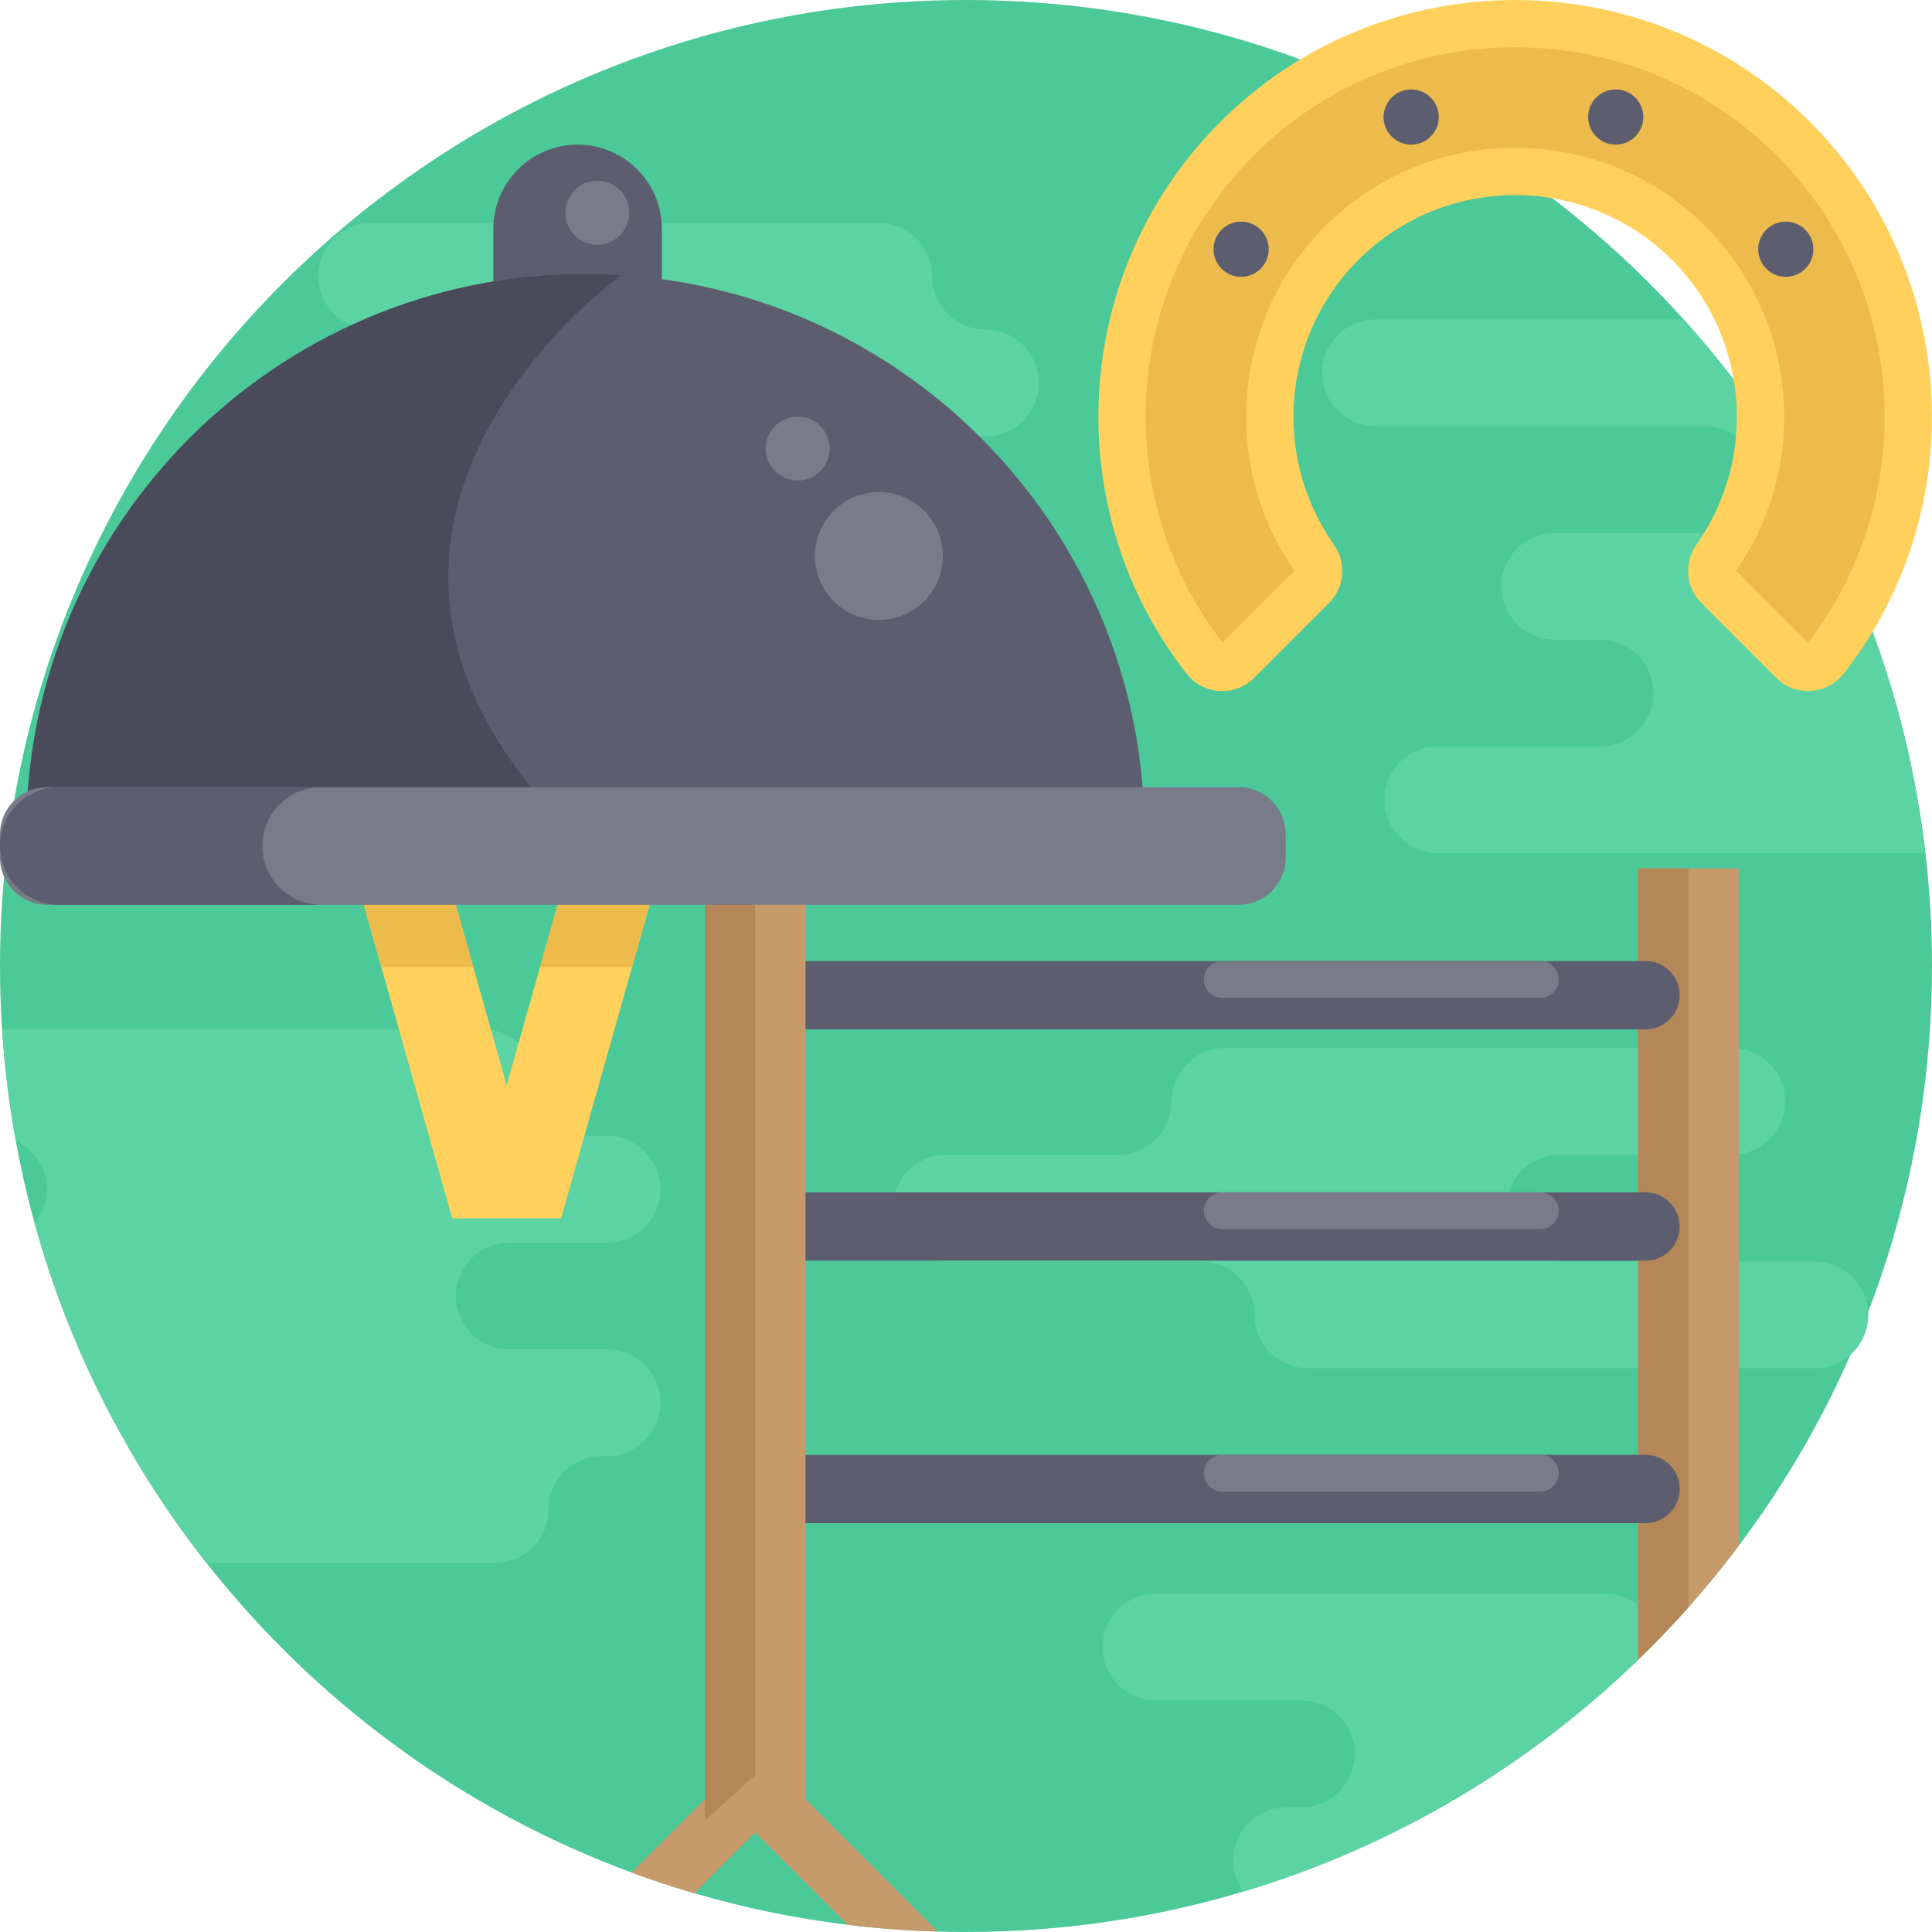 <?xml version="1.0" encoding="iso-8859-1"?>
<!-- Generator: Adobe Illustrator 19.0.0, SVG Export Plug-In . SVG Version: 6.00 Build 0)  -->
<svg xmlns="http://www.w3.org/2000/svg" xmlns:xlink="http://www.w3.org/1999/xlink" version="1.1" id="Capa_1" x="0px" y="0px" viewBox="0 0 512 512" style="enable-background:new 0 0 512 512;" xml:space="preserve">
<path style="fill:#4BC999;" d="M512,256c0,57.668-19.069,110.884-51.241,153.683c-4.221,5.611-8.662,11.044-13.322,16.29  c-2.57,2.894-5.214,5.726-7.931,8.505c-1.755,1.829-3.563,3.626-5.392,5.392c-29.09,28.181-64.836,49.528-104.667,61.429  c-23.259,6.969-47.919,10.7-73.445,10.7c-2.487,0-4.974-0.031-7.44-0.115c-8.087-0.219-16.081-0.825-23.959-1.797  c-13.897-1.693-27.449-4.503-40.563-8.349c-5.642-1.641-11.201-3.479-16.666-5.496c-44.784-16.52-83.675-45.212-112.671-82.055  c-20.71-26.331-36.383-56.832-45.526-90.017c-1.975-7.158-3.636-14.44-4.995-21.838c-1.766-9.686-2.988-19.56-3.636-29.591  C0.181,267.212,0.003,261.622,0.003,256c0-141.384,114.614-255.998,255.998-255.998c75.493,0,143.349,32.674,190.202,84.657  c34.628,38.4,57.783,87.353,64.062,141.447C511.415,235.907,512,245.885,512,256z"/>
<g>
	<path style="fill:#5BD3A2;" d="M170.926,361.753c2.55,2.55,4.138,6.092,4.138,10c0,7.805-6.332,14.137-14.148,14.137h-1.39   c-3.897,0-7.44,1.588-10,4.138c-2.55,2.57-4.138,6.102-4.138,10.01c0,7.816-6.332,14.148-14.148,14.148H54.703   c-20.71-26.331-36.383-56.832-45.526-90.017c2.027-2.455,3.229-5.58,3.229-8.996c0-5.695-3.365-10.595-8.223-12.842   c-1.766-9.686-2.988-19.56-3.636-29.591h127.372c3.908,0,7.44,1.578,10,4.148c2.56,2.55,4.138,6.092,4.138,10   c0,7.805,6.332,14.148,14.148,14.148h4.712c7.816,0,14.148,6.332,14.148,14.137c0,7.816-6.332,14.148-14.148,14.148h-25.924   c-3.908,0-7.45,1.588-10,4.138c-2.57,2.56-4.148,6.102-4.148,10c0,7.816,6.332,14.148,14.148,14.148h25.924   C164.824,357.605,168.356,359.183,170.926,361.753z"/>
	<path style="fill:#5BD3A2;" d="M510.265,226.106H381.023c-3.897,0-7.44-1.588-10-4.138c-2.55-2.57-4.138-6.102-4.138-10.01   c0-7.816,6.332-14.148,14.137-14.148h42.997c3.908,0,7.44-1.588,10.01-4.138c2.55-2.56,4.138-6.102,4.138-10   c0-7.816-6.332-14.148-14.148-14.148h-11.995c-3.908,0-7.44-1.578-10.01-4.148c-2.55-2.55-4.138-6.092-4.138-10   c0-7.805,6.332-14.137,14.148-14.137h39.716c3.908,0,7.45-1.588,10-4.138c2.57-2.57,4.148-6.102,4.148-10.01   c0-7.805-6.332-14.137-14.148-14.137h-87.217c-3.908,0-7.44-1.588-10.01-4.148c-2.55-2.56-4.138-6.102-4.138-10   c0-7.816,6.332-14.148,14.148-14.148h81.679C480.831,123.058,503.986,172.012,510.265,226.106z"/>
	<path style="fill:#5BD3A2;" d="M439.505,434.478c-1.755,1.829-3.563,3.626-5.392,5.392c-29.09,28.181-64.836,49.528-104.667,61.429   c-1.672-2.32-2.654-5.162-2.654-8.244c0-7.805,6.332-14.137,14.148-14.137h3.929c3.908,0,7.45-1.578,10-4.148   c2.57-2.55,4.148-6.092,4.148-10c0-7.805-6.332-14.137-14.148-14.137h-38.557c-3.897,0-7.44-1.588-10-4.148   c-2.55-2.56-4.138-6.092-4.138-10c0-7.816,6.332-14.148,14.137-14.148h119.201C432.641,422.336,438.534,427.612,439.505,434.478z"/>
	<path style="fill:#5BD3A2;" d="M399.25,320.172L399.25,320.172c0-7.812,6.332-14.144,14.144-14.144h45.579   c7.812,0,14.144-6.332,14.144-14.144l0,0c0-7.812-6.332-14.144-14.144-14.144H324.604c-7.812,0-14.144,6.332-14.144,14.144l0,0   c0,7.812-6.332,14.144-14.144,14.144h-45.579c-7.812,0-14.144,6.332-14.144,14.144l0,0c0,7.812,6.332,14.144,14.144,14.144h67.583   c7.812,0,14.144,6.332,14.144,14.144l0,0c0,7.812,6.332,14.144,14.144,14.144h134.369c7.812,0,14.144-6.332,14.144-14.144l0,0   c0-7.812-6.332-14.144-14.144-14.144h-67.583C405.582,334.317,399.25,327.984,399.25,320.172z"/>
	<path style="fill:#5BD3A2;" d="M247.03,73.207v-0.001c0-7.812-6.332-14.144-14.144-14.144H98.517   c-7.812,0-14.144,6.332-14.144,14.144v0.001c0,7.812,6.332,14.144,14.144,14.144h22.395c7.812,0,14.144,6.332,14.144,14.144v0.001   c0,7.812,6.332,14.144,14.144,14.144h111.976c7.812,0,14.144-6.332,14.144-14.144v-0.001c0-7.812-6.332-14.144-14.144-14.144l0,0   C253.362,87.35,247.03,81.018,247.03,73.207z"/>
</g>
<path style="fill:#C69A6A;" d="M460.759,230.128v179.554c-4.221,5.611-8.662,11.044-13.322,16.29  c-4.263,4.796-8.704,9.435-13.322,13.897V230.128L460.759,230.128L460.759,230.128z"/>
<path style="fill:#B58657;" d="M447.436,230.128v195.844c-4.263,4.796-8.704,9.435-13.322,13.897V230.128L447.436,230.128  L447.436,230.128z"/>
<path style="fill:#5C5E70;" d="M201.319,272.795h234.753c5.001,0,9.056-4.054,9.056-9.056l0,0c0-5.001-4.054-9.056-9.056-9.056  H201.319V272.795z"/>
<path style="fill:#C69A6A;" d="M213.464,476.796l-13.322-13.322l-32.768,32.768c5.465,2.017,11.024,3.856,16.666,5.496  l16.102-16.102l24.461,24.45c7.878,0.972,15.872,1.578,23.959,1.797L213.464,476.796z"/>
<path style="fill:#797B89;" d="M408.208,264.435H323.92c-2.693,0-4.876-2.183-4.876-4.877l0,0c0-2.693,2.183-4.876,4.876-4.876  h84.288c2.693,0,4.876,2.183,4.876,4.876l0,0C413.084,262.253,410.9,264.435,408.208,264.435z"/>
<path style="fill:#5C5E70;" d="M201.319,334.095h234.753c5.001,0,9.056-4.054,9.056-9.056l0,0c0-5.001-4.054-9.056-9.056-9.056  H201.319V334.095z"/>
<path style="fill:#797B89;" d="M408.208,325.736H323.92c-2.693,0-4.876-2.183-4.876-4.876l0,0c0-2.693,2.183-4.876,4.876-4.876  h84.288c2.693,0,4.876,2.183,4.876,4.876l0,0C413.084,323.552,410.9,325.736,408.208,325.736z"/>
<path style="fill:#5C5E70;" d="M201.319,403.658h234.753c5.001,0,9.056-4.054,9.056-9.056l0,0c0-5.001-4.054-9.056-9.056-9.056  H201.319V403.658z"/>
<path style="fill:#797B89;" d="M408.208,395.299H323.92c-2.693,0-4.876-2.183-4.876-4.876l0,0c0-2.693,2.183-4.877,4.876-4.877  h84.288c2.693,0,4.876,2.183,4.876,4.877l0,0C413.084,393.116,410.9,395.299,408.208,395.299z"/>
<rect x="186.827" y="230.126" style="fill:#C69A6A;" width="26.644" height="252.341"/>
<polygon style="fill:#B58657;" points="200.144,230.13 186.822,230.13 186.822,482.47 200.144,470.454 "/>
<path style="fill:#5C5E70;" d="M153.077,38.334L153.077,38.334c-12.335,0-22.334,9.999-22.334,22.334v38.007h44.667V60.668  C175.41,48.334,165.412,38.334,153.077,38.334z"/>
<path style="fill:#FFD15C;" d="M470.724,179.645l-19.891-19.891c-4.147-4.147-4.61-10.65-1.231-15.442  c16.164-22.926,13.998-54.92-6.498-75.416c-22.92-22.919-60.212-22.92-83.131,0c-20.497,20.497-22.663,52.489-6.498,75.416  c3.379,4.793,2.916,11.296-1.231,15.442l-19.891,19.891c-5.078,5.078-13.447,4.548-17.875-1.107  c-33.931-43.326-30.958-106.345,8.917-146.22c43.087-43.087,113.197-43.087,156.284,0c39.875,39.876,42.848,102.895,8.917,146.22  C484.17,184.192,475.802,184.723,470.724,179.645z"/>
<path style="fill:#EDBB4C;" d="M460.058,151.244c19.392-27.797,16.697-66.432-8.086-91.217  c-13.454-13.454-31.365-20.862-50.433-20.862c-19.069,0-36.979,7.409-50.432,20.862c-24.784,24.784-27.479,63.42-8.086,91.217  l-19.058,19.058c-29.662-38.392-26.893-93.922,8.303-129.118c18.471-18.471,43.073-28.643,69.275-28.643  c26.203,0,50.805,10.172,69.275,28.644c35.195,35.195,37.964,90.725,8.302,129.117L460.058,151.244z"/>
<g>
	<circle style="fill:#5C5E70;" cx="328.911" cy="66.047" r="7.314"/>
	<circle style="fill:#5C5E70;" cx="373.977" cy="31.017" r="7.314"/>
	<circle style="fill:#5C5E70;" cx="473.252" cy="66.047" r="7.314"/>
	<circle style="fill:#5C5E70;" cx="428.186" cy="31.017" r="7.314"/>
	<path style="fill:#5C5E70;" d="M303.31,220.78H6.957c0-81.841,66.341-148.182,148.17-148.182c3.181,0,6.335,0.104,9.465,0.312   C242.026,77.773,303.31,142.119,303.31,220.78z"/>
</g>
<polygon style="fill:#FFD15C;" points="176.323,225.003 176.285,225.121 167.498,256.29 148.7,322.867 119.838,322.867   101.053,256.29 92.266,225.121 92.227,225.003 114.805,218.629 116.643,225.121 125.43,256.29 134.269,287.604 143.107,256.29   151.894,225.121 153.732,218.629 "/>
<g>
	<polygon style="fill:#EDBB4C;" points="116.643,225.121 125.43,256.29 101.053,256.29 92.266,225.121  "/>
	<polygon style="fill:#EDBB4C;" points="176.285,225.121 167.498,256.29 143.107,256.29 151.894,225.121  "/>
</g>
<path style="fill:#494B5B;" d="M151.659,220.78H6.957c0-81.841,66.341-148.182,148.17-148.182c3.181,0,6.335,0.104,9.465,0.312  C164.591,72.91,70.834,139.955,151.659,220.78z"/>
<path style="fill:#797B89;" d="M328.227,208.609H12.491C5.592,208.609,0,214.201,0,221.1v6.186c0,6.898,5.592,12.491,12.491,12.491  h315.737c6.898,0,12.491-5.592,12.491-12.491V221.1C340.717,214.201,335.125,208.609,328.227,208.609z"/>
<path style="fill:#5C5E70;" d="M69.526,224.191c0-8.607,6.977-15.584,15.584-15.584H15.582C6.977,208.609,0,215.586,0,224.191  c0,8.607,6.977,15.584,15.584,15.584h69.527C76.504,239.775,69.526,232.798,69.526,224.191z"/>
<g>
	<circle style="fill:#797B89;" cx="232.917" cy="147.34" r="16.947"/>
	<circle style="fill:#797B89;" cx="211.402" cy="118.877" r="8.473"/>
	<circle style="fill:#797B89;" cx="158.301" cy="56.374" r="8.473"/>
</g>
<g>
</g>
<g>
</g>
<g>
</g>
<g>
</g>
<g>
</g>
<g>
</g>
<g>
</g>
<g>
</g>
<g>
</g>
<g>
</g>
<g>
</g>
<g>
</g>
<g>
</g>
<g>
</g>
<g>
</g>
</svg>
